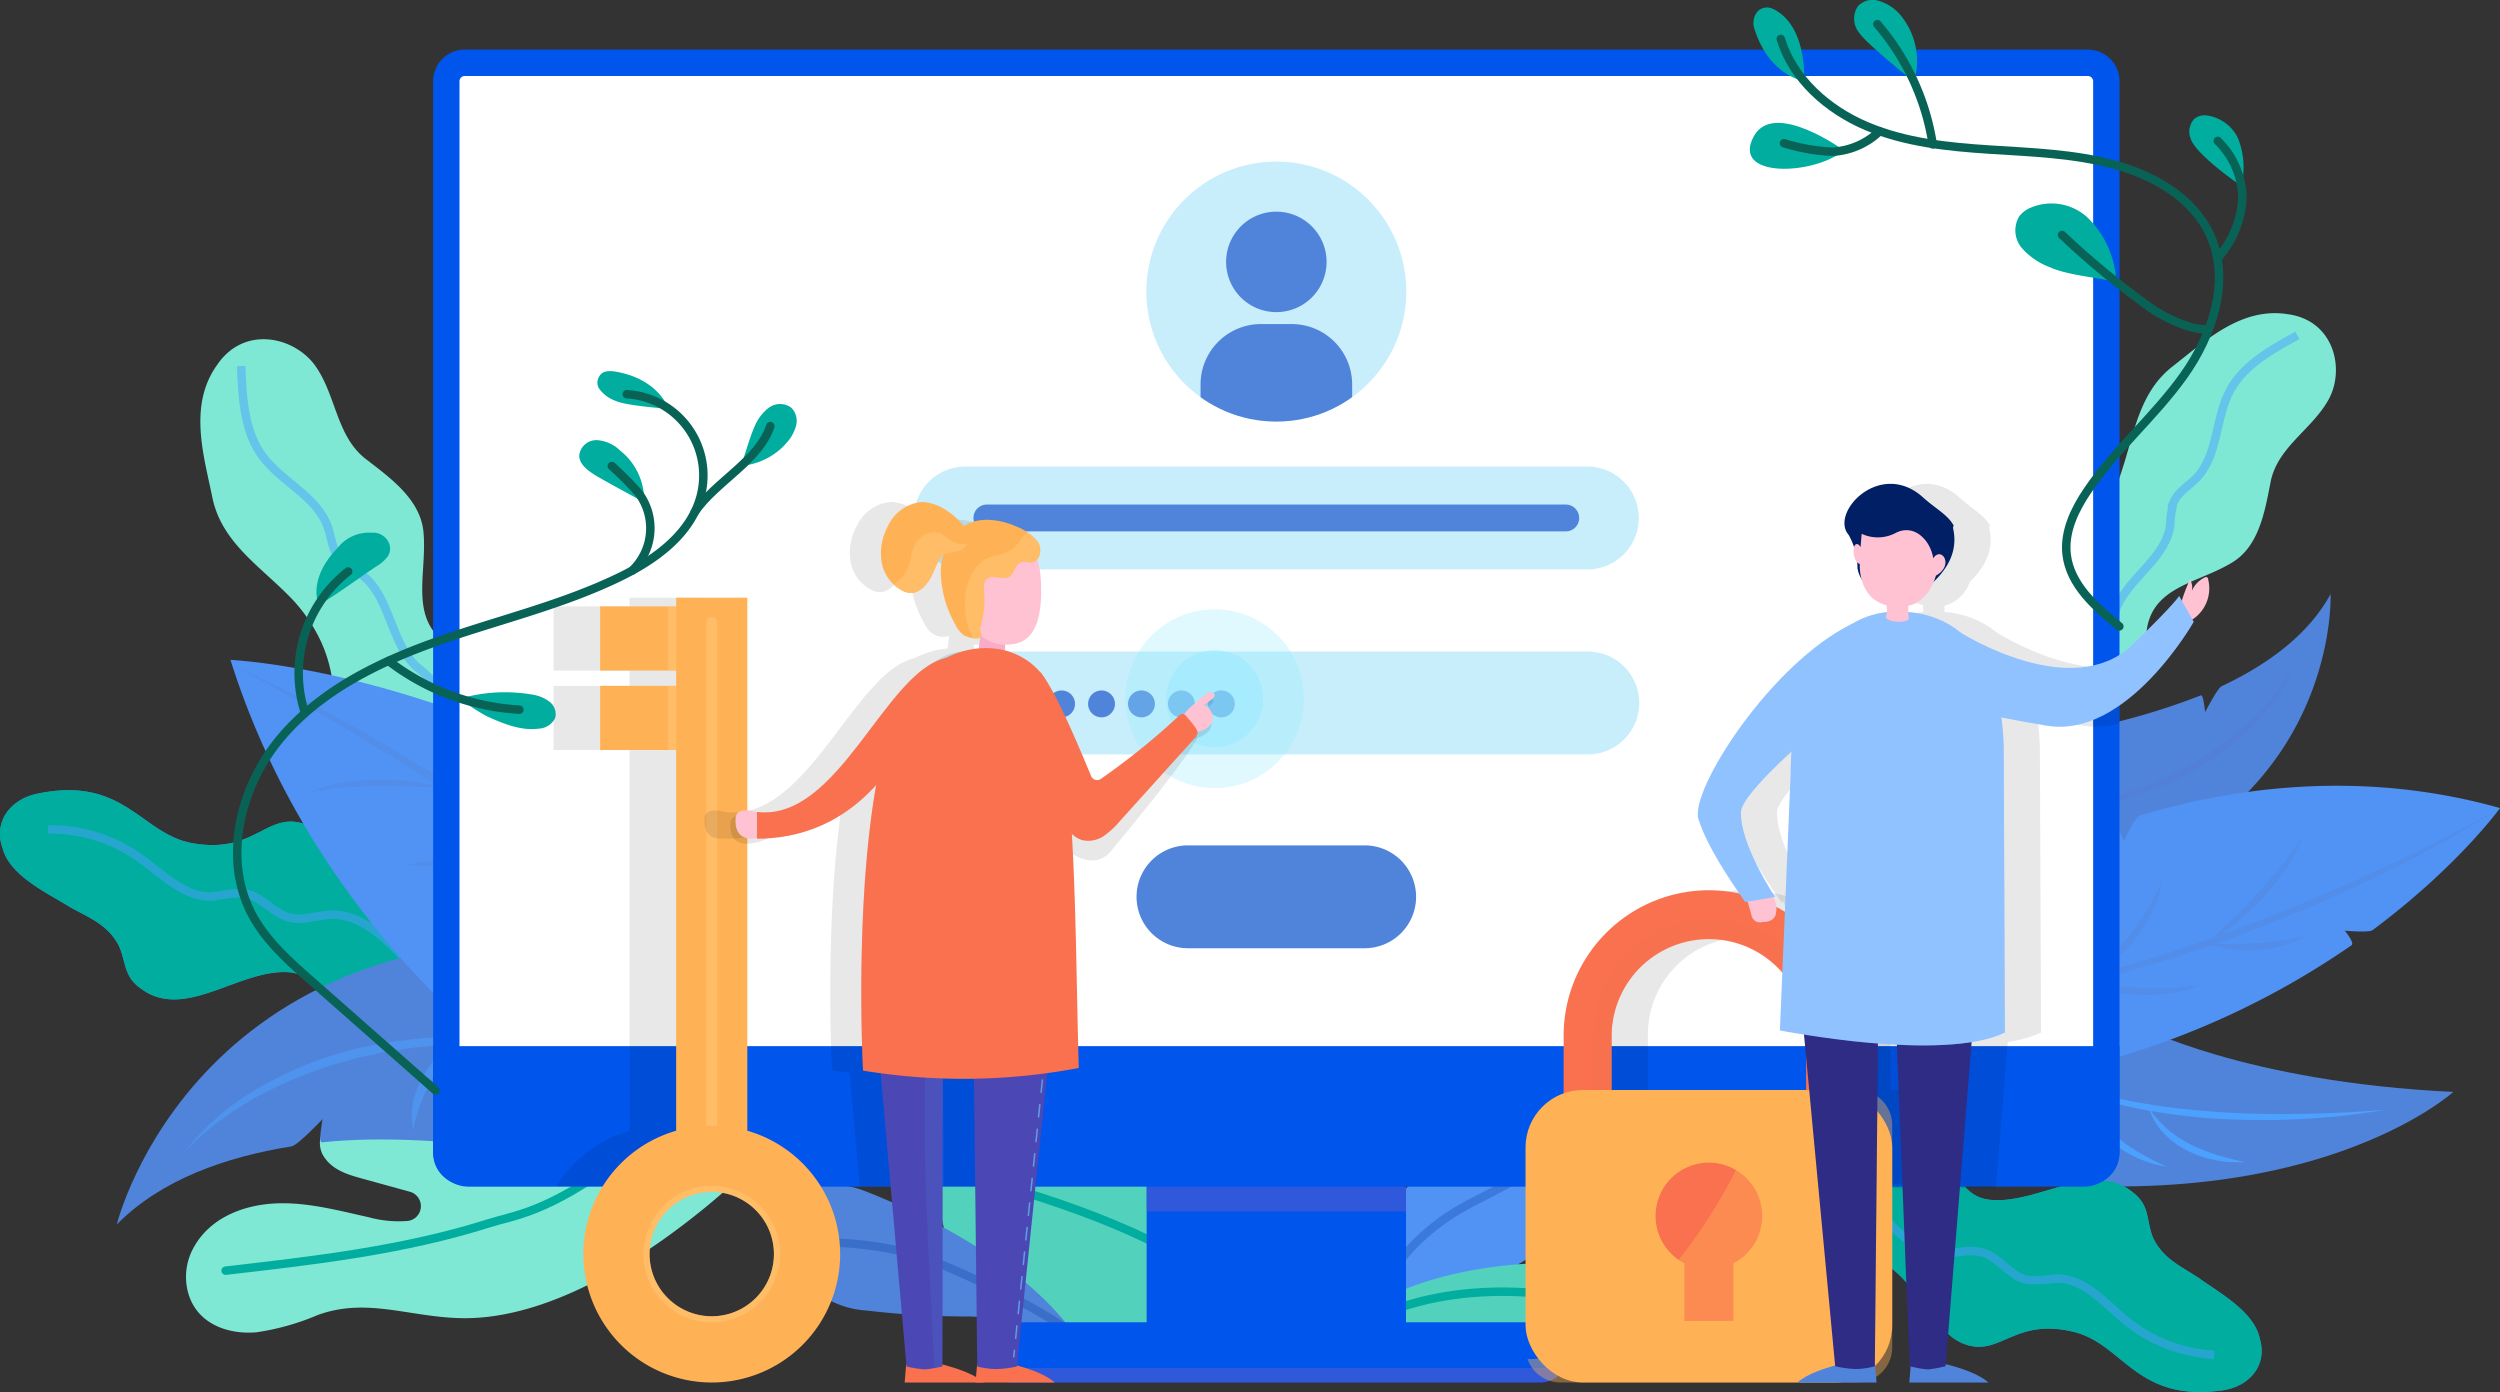 <svg xmlns="http://www.w3.org/2000/svg" xmlns:xlink="http://www.w3.org/1999/xlink" width="294.832" height="164.16" viewBox="0 0 294.832 164.16">
  <rect x="0" y="0" width="294.832" height="164.16" fill="#333333" stroke="none"/>
  <defs>
    <clipPath id="clip-path">
      <ellipse id="Ellipse_372" data-name="Ellipse 372" cx="15.33" cy="15.33" rx="15.33" ry="15.33" fill="none"/>
    </clipPath>
  </defs>
  <g id="Group_7333" data-name="Group 7333" transform="translate(0 0)">
    <g id="Group_7275" data-name="Group 7275" transform="translate(231.453 70.055)">
      <g id="Group_7260" data-name="Group 7260" transform="translate(6.452)">
        <path id="Path_6003" data-name="Path 6003" d="M391.8,258.441a79.794,79.794,0,0,0,20.246-4.984c.312-.128.5,1.989.5,1.989s1.45-2.831,1.954-3.068c5.332-2.514,10.221-6.018,12.842-10.869,0,0,1.291,29.745-36.946,36.352Z" transform="translate(-390.396 -241.508)" fill="#5084da"/>
      </g>
      <g id="Group_7261" data-name="Group 7261" transform="translate(2.668 50.865)">
        <path id="Path_6004" data-name="Path 6004" d="M402.214,323.284s12.619,6.689,37.3,7.852c0,0-16.788,15.32-55.2,10.046l1.26-17.448Z" transform="translate(-384.312 -323.284)" fill="#5084da"/>
      </g>
      <g id="Group_7262" data-name="Group 7262" transform="translate(2.916 22.613)">
        <path id="Path_6005" data-name="Path 6005" d="M384.711,289.132a75.346,75.346,0,0,1,14.944-6.781c.368-.125,1.148,2.054,1.148,2.054s1.263-2.839,1.931-3.038c11.046-3.308,26.161-5.467,42.44-.873,0,0-4.932,6.871-15.026,14.392-.43.32-3.282.067-3.282.067s1.2,1.442.8,1.716a96.673,96.673,0,0,1-40.955,16.156Z" transform="translate(-384.711 -277.863)" fill="#5193f4"/>
      </g>
      <g id="Group_7268" data-name="Group 7268" transform="translate(0 25.245)" opacity="0.4">
        <g id="Group_7263" data-name="Group 7263">
          <path id="Path_6006" data-name="Path 6006" d="M443.4,282.094a141.773,141.773,0,0,1-14.859,8.232c-5.094,2.489-10.332,4.676-15.635,6.68-2.647,1.017-5.355,1.865-8.039,2.776L400.794,301c-.68.2-1.356.414-2.04.6l-2.063.517a138.882,138.882,0,0,1-16.668,3.278l4.157-.857,2.078-.419c.69-.153,1.374-.335,2.061-.5l4.123-.983,4.083-1.13c2.729-.727,5.41-1.622,8.112-2.44,2.666-.931,5.353-1.8,7.982-2.834,5.306-1.932,10.518-4.122,15.653-6.479q3.855-1.762,7.639-3.677Q439.7,284.183,443.4,282.094Z" transform="translate(-380.023 -282.094)" fill="#5084da"/>
        </g>
        <g id="Group_7264" data-name="Group 7264" transform="translate(28.858 3.17)">
          <path id="Path_6007" data-name="Path 6007" d="M426.419,299.968c1.054-.985,2.075-1.987,3.1-2.984s2.008-2.021,2.968-3.07,1.876-2.13,2.77-3.235c.873-1.121,1.7-2.278,2.486-3.49a18.765,18.765,0,0,1-1.964,3.866,28.65,28.65,0,0,1-2.685,3.415A30.41,30.41,0,0,1,426.419,299.968Z" transform="translate(-426.419 -287.19)" fill="#5084da"/>
        </g>
        <g id="Group_7265" data-name="Group 7265" transform="translate(13.576 8.304)">
          <path id="Path_6008" data-name="Path 6008" d="M401.849,307.674a27.359,27.359,0,0,0,3.186-2.481,25.057,25.057,0,0,0,2.76-2.883,23.644,23.644,0,0,0,2.29-3.263,34.922,34.922,0,0,0,1.831-3.6,15.207,15.207,0,0,1-1.264,3.9,16.338,16.338,0,0,1-2.223,3.485,16.989,16.989,0,0,1-2.989,2.853A13.657,13.657,0,0,1,401.849,307.674Z" transform="translate(-401.849 -295.444)" fill="#5084da"/>
        </g>
        <g id="Group_7266" data-name="Group 7266" transform="translate(28.858 15.091)">
          <path id="Path_6009" data-name="Path 6009" d="M426.419,307.213a52.963,52.963,0,0,0,5.849-.03c.965-.05,1.924-.164,2.883-.3s1.908-.347,2.895-.524a11.036,11.036,0,0,1-2.762,1.153,14.278,14.278,0,0,1-2.963.5,15.884,15.884,0,0,1-3-.086A11.676,11.676,0,0,1,426.419,307.213Z" transform="translate(-426.419 -306.356)" fill="#5084da"/>
        </g>
        <g id="Group_7267" data-name="Group 7267" transform="translate(13.886 20.556)">
          <path id="Path_6010" data-name="Path 6010" d="M402.347,315.142c1.188.142,2.366.256,3.537.378s2.342.205,3.512.256,2.337.052,3.508.021a35.082,35.082,0,0,0,3.521-.351,13.005,13.005,0,0,1-3.46.991,20.684,20.684,0,0,1-3.605.162A22.083,22.083,0,0,1,402.347,315.142Z" transform="translate(-402.347 -315.142)" fill="#5084da"/>
        </g>
      </g>
      <g id="Group_7270" data-name="Group 7270" transform="translate(10.677 7.73)" opacity="0.228">
        <g id="Group_7269" data-name="Group 7269">
          <path id="Path_6011" data-name="Path 6011" d="M425.981,253.935a22.121,22.121,0,0,1-4.849,7.414,32.168,32.168,0,0,1-7.031,5.494l-1.972,1.055c-.655.358-1.357.616-2.035.922a36.713,36.713,0,0,1-4.194,1.519c-.7.253-1.433.387-2.152.569l-2.163.514c-1.465.23-2.931.444-4.4.628,1.436-.368,2.879-.66,4.3-1.021l2.116-.622a21.961,21.961,0,0,0,2.1-.669c1.364-.538,2.767-.97,4.075-1.631.658-.317,1.349-.567,1.985-.926l1.923-1.049a37.345,37.345,0,0,0,7-5.225,21.555,21.555,0,0,0,1.526-1.572c.241-.275.493-.541.726-.824l.678-.863A21.319,21.319,0,0,0,425.981,253.935Z" transform="translate(-397.189 -253.935)" fill="#605aca" opacity="0.5"/>
        </g>
      </g>
      <g id="Group_7274" data-name="Group 7274" transform="translate(8.488 56.162)">
        <g id="Group_7271" data-name="Group 7271">
          <path id="Path_6012" data-name="Path 6012" d="M434.987,336.455c-1.729.332-3.479.537-5.228.743q-2.629.255-5.271.386a90.129,90.129,0,0,1-10.577-.15c-1.759-.149-3.515-.351-5.26-.631a47.859,47.859,0,0,1-5.2-1.043,36,36,0,0,1-9.785-3.96,38.514,38.514,0,0,0,4.876,1.962,47.311,47.311,0,0,0,5.056,1.382,73.826,73.826,0,0,0,10.374,1.47c3.485.308,6.99.376,10.494.34S431.482,336.755,434.987,336.455Z" transform="translate(-393.67 -331.8)" fill="#4ca1ff"/>
        </g>
        <g id="Group_7272" data-name="Group 7272" transform="translate(13.46 4.391)">
          <path id="Path_6013" data-name="Path 6013" d="M426.627,345.289a13.214,13.214,0,0,1-6.754-1.335,10.413,10.413,0,0,1-2.823-2.092,7.887,7.887,0,0,1-1.739-3A12.946,12.946,0,0,0,417.5,341.4a13.98,13.98,0,0,0,2.746,1.818,21.426,21.426,0,0,0,3.094,1.23A32.884,32.884,0,0,0,426.627,345.289Z" transform="translate(-415.31 -338.859)" fill="#4ca1ff"/>
        </g>
        <g id="Group_7273" data-name="Group 7273" transform="translate(5.921 2.64)">
          <path id="Path_6014" data-name="Path 6014" d="M412.846,344.771a13.215,13.215,0,0,1-6.305-2.766,10.413,10.413,0,0,1-2.3-2.653,7.888,7.888,0,0,1-1.047-3.308A12.983,12.983,0,0,0,404.774,339a14,14,0,0,0,2.287,2.369,21.372,21.372,0,0,0,2.755,1.871A32.645,32.645,0,0,0,412.846,344.771Z" transform="translate(-403.19 -336.044)" fill="#4ca1ff"/>
        </g>
      </g>
    </g>
    <g id="Group_7276" data-name="Group 7276" transform="translate(110.76 128.857)">
      <path id="Path_6015" data-name="Path 6015" d="M229.9,369.918a20.522,20.522,0,0,0-15.541-6.969c-4.327.057-8.574,1.495-12.891,1.23a16.48,16.48,0,0,1-15.316-18.824c.5-3.42,2.289-6.854,5.387-8.385a10.4,10.4,0,0,1,5.514-.871A15.515,15.515,0,0,1,202,337.423a25.576,25.576,0,0,1,9.186,7.484c2.26,2.813,7.423,6.951,10.913,9.622,2.046,1.559,3.522,2.615,3.522,2.615C228.083,359.42,228.211,367.019,229.9,369.918Z" transform="translate(-185.983 -336.044)" fill="#52d2bc"/>
      <path id="Path_6016" data-name="Path 6016" d="M195.637,352.979c10.873,3.1,22.882,7.486,31.371,14.952" transform="translate(-189.632 -342.445)" fill="none" stroke="#00ad9f" stroke-linecap="round" stroke-linejoin="round" stroke-width="1"/>
    </g>
    <g id="Group_7277" data-name="Group 7277" transform="translate(159.691 129.613)">
      <path id="Path_6017" data-name="Path 6017" d="M291.793,345.506a13.757,13.757,0,0,1-1.408,5.294,11.92,11.92,0,0,1-2.354,3,18.1,18.1,0,0,1-1.508,1.278,21.987,21.987,0,0,1-6.6,3.462c-3.4,1.082-7.04,1.283-10.165,3.2a12.365,12.365,0,0,0-5.1,6.382l-.013-3.045a37.345,37.345,0,0,1,1.931-10.028,28.6,28.6,0,0,1,3.263-5.88,40.751,40.751,0,0,1,7.114-8,15.527,15.527,0,0,1,7.392-3.823c2.68-.4,5.531.59,6.76,2.952A9.551,9.551,0,0,1,291.793,345.506Z" transform="translate(-264.65 -337.259)" fill="#5193f4"/>
      <path id="Path_6018" data-name="Path 6018" stroke="#0b43a4" d="M267.684,364.078a25.263,25.263,0,0,1,9.242-11.156c2.51-1.648,5.262-2.774,7.824-4.319a14.78,14.78,0,0,0,6.232-6.459" fill="none" transform="translate(-265.797 -339.106)" stroke-linecap="round" stroke-linejoin="round" stroke-width="1" opacity="0.31"/>
    </g>
    <g id="Group_7278" data-name="Group 7278" transform="translate(153.169 148.981)">
      <path id="Path_6019" data-name="Path 6019" d="M258.39,376.774c4.783-4.745,11.567-6.919,18.236-7.876,5.562-.8,11.4-.827,16.607,1.3a8.819,8.819,0,0,1,4.2,3.063,4.147,4.147,0,0,1-.077,4.908,5.635,5.635,0,0,1-4.09,1.426c-4.886.176-9.665-1.245-14.449-2.247-8.224-1.724-17.178-2.14-24.654,1.7" transform="translate(-254.164 -368.397)" fill="#52d2bc"/>
      <path id="Path_6020" data-name="Path 6020" d="M270.545,376.315c9.9-4.174,24.2-2.829,30.432,1.485" transform="translate(-260.356 -370.435)" fill="none" stroke="#00ad9f" stroke-linecap="round" stroke-linejoin="round" stroke-width="1"/>
    </g>
    <g id="Group_7279" data-name="Group 7279" transform="translate(0 93.193)">
      <path id="Path_6021" data-name="Path 6021" d="M54.19,291.823c-4.473-2.149-6.616-7.876-10.292-9.107-4.554-1.574-5.831,3.514-13.2,2.255-6.18-1.056-8.059-8.006-18.39-5.856-3.155.656-5.249,3.323-4.064,6.522.886,3.183,5.27,5.2,7.878,6.823,2.313,1.306,4.361,2.007,5.732,4.435.014.026.029.053.041.079.922,1.974.554,3.734,2.708,5.179,5.046,3.692,11.331-2.17,17.071-2,4.049.121,3.935,4.325,8.8,5.542,4.821,1.205,3.239-3.11,13.353.809a.706.706,0,0,0,.913-.4h0a.706.706,0,0,0-.149-.74C57.522,297.954,60.774,294.987,54.19,291.823Z" transform="translate(-7.913 -278.706)" fill="#4a84d8"/>
      <path id="Path_6022" data-name="Path 6022" d="M54.19,291.823c-4.473-2.149-6.616-7.876-10.292-9.107-4.554-1.574-5.831,3.514-13.2,2.255-6.18-1.056-8.059-8.006-18.39-5.856-3.155.656-5.249,3.323-4.064,6.522.886,3.183,5.27,5.2,7.878,6.823,2.313,1.306,4.361,2.007,5.732,4.435.014.026.029.053.041.079.922,1.974.554,3.734,2.708,5.179,5.046,3.692,11.331-2.17,17.071-2,4.049.121,3.935,4.325,8.8,5.542,4.821,1.205,3.239-3.11,13.353.809a.706.706,0,0,0,.913-.4h0a.706.706,0,0,0-.149-.74C57.522,297.954,60.774,294.987,54.19,291.823Z" transform="translate(-7.913 -278.706)" fill="#00ad9f"/>
      <path id="Path_6023" data-name="Path 6023" d="M63.323,304.569c-2.359-1.144-4.11-3.211-6.018-5.008s-4.259-3.442-6.88-3.371c-1.608.044-3.215.737-4.783.38-2.069-.47-3.481-2.645-5.584-2.926a18.027,18.027,0,0,0-3.522.4c-3.379.223-6.021-2.656-8.788-4.608a18.217,18.217,0,0,0-10.728-3.3" transform="translate(-11.355 -281.513)" fill="none" stroke="#4ca1ff" stroke-miterlimit="10" stroke-width="1" opacity="0.5"/>
    </g>
    <g id="Group_7280" data-name="Group 7280" transform="translate(21.937 131.654)">
      <path id="Path_6024" data-name="Path 6024" d="M111.065,345.271c-14.715,1.556-17.07,2.826-20.6,1.3-4.5-1.944-9.221-1.461-13.753-3.319s-9.454-3.277-14.289-2.492c-1.528.248-3.224.869-3.438,2.662a2.941,2.941,0,0,0,.568,2.035c1.065,1.485,2.805,1.984,4.469,2.443l5.563,1.534a1.759,1.759,0,0,1-.164,3.431l-.047.006a13.425,13.425,0,0,1-4.672-.437c-3.341-.74-6.688-1.64-10.109-1.644-4.141-.006-8.53,1.489-10.578,5.35a7.1,7.1,0,0,0-.74,4.487c.722,4.27,4.715,5.7,8.255,5.376a29.263,29.263,0,0,0,7.2-2.038c5.744-2.078,10.659.214,16.765.373C92.347,364.778,111.065,345.271,111.065,345.271Z" transform="translate(-43.182 -340.541)" fill="#7ee8d4"/>
      <path id="Path_6025" data-name="Path 6025" d="M50.689,361.939c10.478-1.2,21.032-2.409,31.085-5.6,2.949-.934,6.747-1.193,15.07-7.335" transform="translate(-46.019 -343.741)" fill="none" stroke="#00ad9f" stroke-linecap="round" stroke-linejoin="round" stroke-width="1"/>
    </g>
    <g id="Group_7281" data-name="Group 7281" transform="translate(23.627 40.005)">
      <path id="Path_6026" data-name="Path 6026" d="M65.851,242.278a5.907,5.907,0,0,0,1.1.679c1.8.886,3.858,1.01,5.288,2.623a19.243,19.243,0,0,1,2.186,3.586,6.5,6.5,0,0,0,.49.766,7.093,7.093,0,0,0,6.717,3.333c.955-.022,1.944-.114,2.96-.113a9.846,9.846,0,0,1,4.993,1.179,13.612,13.612,0,0,1,3.545,2.884.741.741,0,0,0,.94.062.8.8,0,0,0,.366-.815,11.232,11.232,0,0,0-3.307-6.019c-4.122-3.9-10.206-4.21-10.575-12.262-.078-1.725.289-2.948.013-4.177a4.335,4.335,0,0,0-1.054-1.931c-1.246-1.344-3.038-1.938-4.635-3.011-4.323-3.083-2.263-8.129-2.647-12.93-.257-3.919-3.781-6.47-6.662-8.689-3.6-2.651-3.594-7.432-6.025-10.986s-8.466-4.989-11.679-.21c-3.412,4.77-1.538,10.734-.557,15.572a11.239,11.239,0,0,0,1.292,3.41c1.8,3.141,4.885,5.377,7.551,8.038a19.1,19.1,0,0,1,3.97,5.573,16.42,16.42,0,0,1,1.232,3.9c.058.323.12.642.183.961C62.154,237.061,62.888,240.049,65.851,242.278Z" transform="translate(-45.9 -193.196)" fill="#7ee8d4"/>
      <path id="Path_6027" data-name="Path 6027" d="M53.639,198.281c.142,3.71.345,7.61,2.437,10.521,2.249,3.13,6.478,4.8,7.778,8.46.464,1.306.536,2.831,1.446,3.862a12.031,12.031,0,0,0,2.346,1.623c3.623,2.506,3.49,8.082,6.715,11.029a14.722,14.722,0,0,1,1.757,1.59c1.133,1.438.979,3.521,1.288,5.366a12.891,12.891,0,0,0,4.938,7.73,40.558,40.558,0,0,0,8.265,4.707" transform="translate(-48.825 -195.118)" fill="none" stroke="#4ca1ff" stroke-miterlimit="10" stroke-width="1" opacity="0.5"/>
      <path id="Path_6028" data-name="Path 6028" d="M103.664,277.951a9.845,9.845,0,0,1,4.993,1.179,6.023,6.023,0,0,1,1.544-3.888c-4.122-3.9-10.206-4.21-10.575-12.262-.078-1.725.289-2.948.013-4.177-1.23,2.582-3.436,3.111-3.262,5.747.15,2.719,3.628,5.236,4.251,8.666C101.141,276.05,102.185,276.772,103.664,277.951Z" transform="translate(-64.976 -217.995)" fill="#5a4fd1" opacity="0.37"/>
    </g>
    <g id="Group_7282" data-name="Group 7282" transform="translate(93.092 139.648)">
      <path id="Path_6029" data-name="Path 6029" d="M166.685,354.285c-2.78-1.1-6.493-1.549-8.275.85-1.493,2.009-.72,4.857.311,7.136.87,1.926,1.975,3.883,3.811,4.929a10.89,10.89,0,0,0,4.156,1.1,99.72,99.72,0,0,0,12.048.7,25.241,25.241,0,0,1,14.177,4.8C187.96,364.591,176.041,357.979,166.685,354.285Z" transform="translate(-157.578 -353.394)" fill="#5084da"/>
      <path id="Path_6030" data-name="Path 6030" stroke="#0b43a4" d="M164.378,364.449a43.443,43.443,0,0,1,10.506,1.4c3.473,1.028,16.834,7.159,18.922,9.769" fill="none" transform="translate(-160.148 -357.573)" stroke-linecap="round" stroke-linejoin="round" stroke-width="1" opacity="0.31"/>
    </g>
    <g id="Group_7283" data-name="Group 7283" transform="translate(234.316 36.937)">
      <path id="Path_6031" data-name="Path 6031" d="M388.349,223.39a5.642,5.642,0,0,0-.115,1.228c.006,1.918.777,3.734,0,5.647a18.408,18.408,0,0,1-2.141,3.4,6.1,6.1,0,0,0-.448.745,6.786,6.786,0,0,0,0,7.174c.426.809.925,1.617,1.357,2.488a9.417,9.417,0,0,1,1.115,4.779,13.026,13.026,0,0,1-.962,4.264.71.71,0,0,0,.348.832.767.767,0,0,0,.853-.034,10.744,10.744,0,0,0,3.749-5.395c1.587-5.191-.737-10.535,6-14.279,1.445-.8,2.648-1.007,3.584-1.766a4.159,4.159,0,0,0,1.206-1.725c.62-1.64.367-3.428.606-5.252.8-5.016,6-5.4,9.951-7.77,3.248-1.888,3.934-5.992,4.608-9.406.738-4.214,4.837-6.242,6.847-9.837s.671-9.375-4.79-10.1c-5.539-.893-9.851,3.251-13.578,6.15a10.756,10.756,0,0,0-2.372,2.558c-1.925,2.877-2.528,6.474-3.672,9.89a18.262,18.262,0,0,1-3.085,5.772,15.689,15.689,0,0,1-2.82,2.718c-.252.187-.5.376-.746.565C391.245,218,389,219.9,388.349,223.39Z" transform="translate(-384.626 -188.264)" fill="#7ee8d4"/>
      <path id="Path_6032" data-name="Path 6032" d="M424.461,192.469c-3.118,1.7-6.372,3.534-7.976,6.565-1.724,3.259-1.353,7.592-3.937,10.264-.922.953-2.2,1.663-2.693,2.882a11.5,11.5,0,0,0-.392,2.7c-.6,4.171-5.438,6.43-6.591,10.447a14.036,14.036,0,0,1-.614,2.182c-.75,1.583-2.6,2.337-4.049,3.387a12.33,12.33,0,0,0-4.521,7.521,38.776,38.776,0,0,0-.515,9.084" transform="translate(-387.841 -189.853)" fill="none" stroke="#4ca1ff" stroke-miterlimit="10" stroke-width="1" opacity="0.5"/>
    </g>
    <g id="Group_7284" data-name="Group 7284" transform="translate(212.494 133.801)">
      <path id="Path_6033" data-name="Path 6033" d="M359.015,359.038c4.236,2.39,5.964,8.128,9.479,9.568,4.353,1.832,5.929-3.061,13.05-1.358,5.976,1.429,7.366,8.348,17.608,6.909,3.127-.439,5.347-2.913,4.394-6.117-.662-3.17-4.819-5.421-7.266-7.179-2.178-1.426-4.136-2.242-5.321-4.705-.012-.026-.024-.053-.035-.08-.775-1.99-.3-3.688-2.316-5.238-4.7-3.934-11.221,1.395-16.824.857-3.951-.379-3.57-4.483-8.252-5.986-4.638-1.489-3.368,2.833-13.007-1.65a.692.692,0,0,0-.919.337h0a.693.693,0,0,0,.1.733C356.15,352.828,352.78,355.52,359.015,359.038Z" transform="translate(-349.542 -343.993)" fill="#4a84d8"/>
      <path id="Path_6034" data-name="Path 6034" d="M359.015,359.038c4.236,2.39,5.964,8.128,9.479,9.568,4.353,1.832,5.929-3.061,13.05-1.358,5.976,1.429,7.366,8.348,17.608,6.909,3.127-.439,5.347-2.913,4.394-6.117-.662-3.17-4.819-5.421-7.266-7.179-2.178-1.426-4.136-2.242-5.321-4.705-.012-.026-.024-.053-.035-.08-.775-1.99-.3-3.688-2.316-5.238-4.7-3.934-11.221,1.395-16.824.857-3.951-.379-3.57-4.483-8.252-5.986-4.638-1.489-3.368,2.833-13.007-1.65a.692.692,0,0,0-.919.337h0a.693.693,0,0,0,.1.733C356.15,352.828,352.78,355.52,359.015,359.038Z" transform="translate(-349.542 -343.993)" fill="#00ad9f"/>
      <path id="Path_6035" data-name="Path 6035" d="M356.851,351.966c2.234,1.27,3.812,3.4,5.564,5.284s3.944,3.639,6.512,3.738c1.576.061,3.191-.514,4.7-.064,1.993.593,3.234,2.81,5.272,3.22a17.674,17.674,0,0,0,3.47-.161c3.319,0,5.717,2.984,8.3,5.071a17.848,17.848,0,0,0,10.28,3.916" transform="translate(-352.305 -347.007)" fill="none" stroke="#4ca1ff" stroke-miterlimit="10" stroke-width="1" opacity="0.5"/>
    </g>
    <g id="Group_7298" data-name="Group 7298" transform="translate(13.77 77.826)">
      <g id="Group_7285" data-name="Group 7285" transform="translate(0 32.947)">
        <path id="Path_6036" data-name="Path 6036" d="M86.908,333.44s-18.47-4.04-32.675-2.52c-.449.048.1-2.752.1-2.752s-2.927,3.107-3.665,3.225c-7.812,1.248-15.423,3.938-20.614,9.211,0,0,9.449-38.821,61.2-33.049Z" transform="translate(-30.052 -306.97)" fill="#5084da"/>
      </g>
      <g id="Group_7286" data-name="Group 7286" transform="translate(13.412)">
        <path id="Path_6037" data-name="Path 6037" d="M105.8,315.5A101.055,101.055,0,0,1,87.19,303.72c-.412-.322,1.46-2.8,1.46-2.8s-4.115.671-4.83.07C71.98,291.026,58.435,275.651,51.614,254c0,0,11.339.48,27.208,6.274.676.248,2.49,3.633,2.49,3.633s.738-2.4,1.334-2.165a129.711,129.711,0,0,1,48.266,34.075Z" transform="translate(-51.614 -254.001)" fill="#5193f4"/>
      </g>
      <g id="Group_7293" data-name="Group 7293" transform="translate(13.412 0.527)" opacity="0.4">
        <g id="Group_7287" data-name="Group 7287">
          <path id="Path_6038" data-name="Path 6038" d="M51.614,254.849a190.386,190.386,0,0,1,20.172,10.619c6.54,3.886,12.849,8.154,19,12.631,3.089,2.224,6.033,4.637,9.031,6.98l4.367,3.674c.724.616,1.462,1.217,2.175,1.847l2.1,1.934A186.373,186.373,0,0,1,124.4,308.829l-4.021-4.036-2-2.023c-.679-.662-1.386-1.3-2.077-1.945l-4.136-3.9-4.273-3.752c-2.823-2.528-5.8-4.878-8.707-7.308-3.006-2.308-5.96-4.682-9.053-6.874-6.073-4.534-12.365-8.771-18.789-12.8q-4.812-3.03-9.746-5.867Q56.678,257.46,51.614,254.849Z" transform="translate(-51.614 -254.849)" fill="#5084da"/>
        </g>
        <g id="Group_7288" data-name="Group 7288" transform="translate(20.629 23.066)">
          <path id="Path_6039" data-name="Path 6039" d="M107.447,295.873c-1.88-.458-3.757-.866-5.626-1.279-1.873-.393-3.746-.767-5.629-1.071-1.88-.324-3.771-.539-5.668-.728-1.9-.154-3.805-.228-5.745-.221a25.16,25.16,0,0,1,5.783-.639,38.317,38.317,0,0,1,5.809.5A40.814,40.814,0,0,1,107.447,295.873Z" transform="translate(-84.779 -291.933)" fill="#5084da"/>
        </g>
        <g id="Group_7289" data-name="Group 7289" transform="translate(9.253 13.582)">
          <path id="Path_6040" data-name="Path 6040" d="M82.362,277.665c-1.339-.08-2.67-.128-4-.178s-2.65-.061-3.972-.037-2.639.1-3.957.2c-1.316.129-2.624.314-3.947.558a17.452,17.452,0,0,1,3.867-1.15,26.561,26.561,0,0,1,4.025-.376A28.3,28.3,0,0,1,82.362,277.665Z" transform="translate(-66.49 -276.684)" fill="#5084da"/>
        </g>
        <g id="Group_7290" data-name="Group 7290" transform="translate(38.555 36.819)">
          <path id="Path_6041" data-name="Path 6041" d="M134.733,318.008a36.538,36.538,0,0,0-5.129-1.749,33.584,33.584,0,0,0-5.266-.977,31.766,31.766,0,0,0-5.347-.169,46.956,46.956,0,0,0-5.391.6,20.367,20.367,0,0,1,5.313-1.454,21.9,21.9,0,0,1,5.547-.07,22.8,22.8,0,0,1,5.4,1.255A18.32,18.32,0,0,1,134.733,318.008Z" transform="translate(-113.6 -314.043)" fill="#5084da"/>
        </g>
        <g id="Group_7291" data-name="Group 7291" transform="translate(33.78 14.589)">
          <path id="Path_6042" data-name="Path 6042" d="M115.44,290.721a71.048,71.048,0,0,0-4.337-6.542c-.766-1.046-1.6-2.039-2.462-3.012-.85-.991-1.793-1.887-2.718-2.862a14.771,14.771,0,0,1,3.325,2.25,19.224,19.224,0,0,1,2.737,2.96,21.372,21.372,0,0,1,2.109,3.428A15.642,15.642,0,0,1,115.44,290.721Z" transform="translate(-105.923 -278.304)" fill="#5084da"/>
        </g>
        <g id="Group_7292" data-name="Group 7292" transform="translate(49.467 24.398)">
          <path id="Path_6043" data-name="Path 6043" d="M141.161,310.1c-.715-1.437-1.454-2.843-2.179-4.247-.743-1.4-1.493-2.78-2.3-4.131s-1.662-2.661-2.558-3.952a47.037,47.037,0,0,0-2.984-3.692,17.444,17.444,0,0,1,3.658,3.154,27.768,27.768,0,0,1,2.834,3.927A29.621,29.621,0,0,1,141.161,310.1Z" transform="translate(-131.142 -294.074)" fill="#5084da"/>
        </g>
      </g>
      <g id="Group_7295" data-name="Group 7295" transform="translate(7.95 44.427)" opacity="0.5">
        <g id="Group_7294" data-name="Group 7294">
          <path id="Path_6044" data-name="Path 6044" d="M42.834,339.087a29.7,29.7,0,0,1,9.021-7.744,43.191,43.191,0,0,1,11.115-4.454l2.937-.622c.977-.217,1.979-.287,2.968-.429a49.318,49.318,0,0,1,5.972-.391c1-.064,1.992.037,2.987.072l2.98.146c1.974.251,3.943.522,5.9.832-1.988-.061-3.958-.225-5.93-.292l-2.959.011c-.985.017-1.971-.034-2.951.08-1.959.184-3.929.216-5.862.578-.967.162-1.951.228-2.905.452l-2.87.633a50.147,50.147,0,0,0-10.969,4.121,29.158,29.158,0,0,0-2.554,1.457c-.414.264-.838.514-1.243.791l-1.2.86A28.634,28.634,0,0,0,42.834,339.087Z" transform="translate(-42.834 -325.427)" fill="#4ca1ff"/>
        </g>
      </g>
      <g id="Group_7297" data-name="Group 7297" transform="translate(34.764 44.942)" opacity="0.5">
        <g id="Group_7296" data-name="Group 7296">
          <path id="Path_6045" data-name="Path 6045" d="M91.074,326.255c-1.076,1.716-2.125,3.339-3,5.055a20.308,20.308,0,0,0-1.95,5.466,8.9,8.9,0,0,1,.967-5.969,13.579,13.579,0,0,1,1.713-2.532A10.233,10.233,0,0,1,91.074,326.255Z" transform="translate(-85.943 -326.255)" fill="#4ca1ff"/>
        </g>
      </g>
    </g>
    <g id="Group_7306" data-name="Group 7306" transform="translate(51.079 5.851)">
      <rect id="Rectangle_1437" data-name="Rectangle 1437" width="30.589" height="21.037" transform="translate(84.146 129.384)" fill="#0056ec"/>
      <rect id="Rectangle_1438" data-name="Rectangle 1438" width="30.589" height="7.625" transform="translate(84.146 129.384)" fill="#605aca" opacity="0.5"/>
      <path id="Path_6046" data-name="Path 6046" d="M259.926,379.587H197.837a3.55,3.55,0,1,0,0,7.1h62.089a3.55,3.55,0,0,0,3.55-3.55h0A3.551,3.551,0,0,0,259.926,379.587Z" transform="translate(-129.441 -229.497)" fill="#0056ec"/>
      <path id="Path_6047" data-name="Path 6047" d="M263.477,384.776a3.551,3.551,0,0,1-3.552,3.547H197.837a3.551,3.551,0,0,1-3.552-3.547,3.15,3.15,0,0,1,.113-.861,3.539,3.539,0,0,0,3.44,2.691h62.088a3.538,3.538,0,0,0,3.439-2.691A3.127,3.127,0,0,1,263.477,384.776Z" transform="translate(-129.441 -231.133)" fill="#605aca" opacity="0.5"/>
      <g id="Group_7302" data-name="Group 7302">
        <g id="Group_7300" data-name="Group 7300">
          <g id="Group_7299" data-name="Group 7299">
            <rect id="Rectangle_1439" data-name="Rectangle 1439" width="195.771" height="130.763" rx="3.5" transform="translate(1.555 1.555)" fill="#fff"/>
            <path id="Path_6048" data-name="Path 6048" d="M285.183,141.4a.623.623,0,0,1,.622.622V268.427a.623.623,0,0,1-.622.622H93.766a.623.623,0,0,1-.622-.622V142.018a.623.623,0,0,1,.622-.622H285.183m0-3.11H93.766a3.732,3.732,0,0,0-3.732,3.732V268.427a3.732,3.732,0,0,0,3.732,3.732H285.183a3.732,3.732,0,0,0,3.732-3.732V142.018a3.732,3.732,0,0,0-3.732-3.732Z" transform="translate(-90.034 -138.286)" fill="#0056ec"/>
          </g>
        </g>
        <g id="Group_7301" data-name="Group 7301" transform="translate(0 117.526)">
          <path id="Path_6049" data-name="Path 6049" d="M288.914,339.591V327.233H90.034v12.358a4.21,4.21,0,0,0,4.211,4.211H284.7A4.21,4.21,0,0,0,288.914,339.591Z" transform="translate(-90.034 -327.233)" fill="#0056ec"/>
        </g>
      </g>
      <g id="Group_7305" data-name="Group 7305" transform="translate(84.111 13.204)">
        <ellipse id="Ellipse_371" data-name="Ellipse 371" cx="15.33" cy="15.33" rx="15.33" ry="15.33" fill="#c8eefb"/>
        <g id="Group_7304" data-name="Group 7304">
          <g id="Group_7303" data-name="Group 7303" clip-path="url(#clip-path)">
            <path id="Path_6050" data-name="Path 6050" d="M250.4,174.935a5.924,5.924,0,1,1-5.924-5.924A5.924,5.924,0,0,1,250.4,174.935Zm3.016,24.806V189.39a7.123,7.123,0,0,0-7.123-7.123h-3.633a7.123,7.123,0,0,0-7.123,7.123v10.351a1.974,1.974,0,0,0,1.974,1.974h13.931A1.974,1.974,0,0,0,253.413,199.741Z" transform="translate(-229.143 -163.104)" fill="#5084da"/>
          </g>
        </g>
      </g>
      <path id="Path_6051" data-name="Path 6051" d="M260.608,229.47H187.251a6.066,6.066,0,0,1-6.066-6.066h0a6.066,6.066,0,0,1,6.066-6.066h73.357a6.066,6.066,0,0,1,6.066,6.066h0A6.066,6.066,0,0,1,260.608,229.47Z" transform="translate(-124.489 -168.167)" fill="#c8eefb"/>
      <path id="Path_6052" data-name="Path 6052" d="M262.332,227.711H194.068a1.584,1.584,0,0,1-1.584-1.584h0a1.584,1.584,0,0,1,1.584-1.584h68.265a1.584,1.584,0,0,1,1.584,1.584h0A1.584,1.584,0,0,1,262.332,227.711Z" transform="translate(-128.76 -170.891)" fill="#5084da"/>
      <path id="Path_6053" data-name="Path 6053" d="M260.7,264.548H187.345a6.066,6.066,0,0,1-6.066-6.066h0a6.066,6.066,0,0,1,6.066-6.066H260.7a6.066,6.066,0,0,1,6.066,6.066h0A6.066,6.066,0,0,1,260.7,264.548Z" transform="translate(-124.524 -181.427)" fill="#c8eefb"/>
      <path id="Path_6054" data-name="Path 6054" d="M193.086,262.961h0a1.585,1.585,0,0,1-1.584-1.584h0a1.584,1.584,0,0,1,1.584-1.584h0a1.584,1.584,0,0,1,1.584,1.584h0A1.584,1.584,0,0,1,193.086,262.961Zm6.295-1.584h0a1.584,1.584,0,0,0-1.584-1.584h0a1.584,1.584,0,0,0-1.584,1.584h0a1.584,1.584,0,0,0,1.584,1.584h0A1.585,1.585,0,0,0,199.381,261.377Zm4.71,0h0a1.584,1.584,0,0,0-1.584-1.584h0a1.584,1.584,0,0,0-1.584,1.584h0a1.584,1.584,0,0,0,1.584,1.584h0A1.584,1.584,0,0,0,204.091,261.377Zm4.71,0h0a1.584,1.584,0,0,0-1.584-1.584h0a1.584,1.584,0,0,0-1.584,1.584h0a1.584,1.584,0,0,0,1.584,1.584h0A1.584,1.584,0,0,0,208.8,261.377Zm4.71,0h0a1.584,1.584,0,0,0-1.584-1.584h0a1.584,1.584,0,0,0-1.584,1.584h0a1.584,1.584,0,0,0,1.584,1.584h0A1.584,1.584,0,0,0,213.512,261.377Zm4.71,0h0a1.584,1.584,0,0,0-1.584-1.584h0a1.584,1.584,0,0,0-1.584,1.584h0a1.584,1.584,0,0,0,1.584,1.584h0A1.584,1.584,0,0,0,218.221,261.377Zm4.71,0h0a1.584,1.584,0,0,0-1.584-1.584h0a1.584,1.584,0,0,0-1.584,1.584h0a1.584,1.584,0,0,0,1.584,1.584h0A1.584,1.584,0,0,0,222.932,261.377Z" transform="translate(-128.389 -184.215)" fill="#5084da"/>
      <path id="Path_6055" data-name="Path 6055" d="M250.306,301.295H229.47a6.066,6.066,0,0,1-6.066-6.066h0a6.066,6.066,0,0,1,6.066-6.066h20.836a6.066,6.066,0,0,1,6.066,6.066h0A6.067,6.067,0,0,1,250.306,301.295Z" transform="translate(-140.447 -195.317)" fill="#5084da"/>
    </g>
    <path id="Path_6056" data-name="Path 6056" d="M347.273,332.292v-6.933a4.131,4.131,0,0,0-4.131-4.131h-.36V314.8a17.131,17.131,0,0,0-34.262,0v6.426h-.36a4.131,4.131,0,0,0-4.131,4.131v6.933ZM314.182,314.8a11.47,11.47,0,1,1,22.939,0v6.426H314.182Z" transform="translate(-119.845 -192.682)" opacity="0.09"/>
    <path id="Path_6057" data-name="Path 6057" d="M367.709,238.186a10.93,10.93,0,0,0-6.2-2.456c-.007-.228-.007-.453,0-.744a4.3,4.3,0,0,0,2.982-2.808c1.71-1.647,2.872-3.687,2.311-6.257a.5.5,0,0,1,.062-.378c-.736-1.316-2.092-1.949-3.6-3.312-5.057-4.582-11.067,1.785-8.791,4.406a4.705,4.705,0,0,1,.637,1.444c0,.016-.01.027-.014.044a2.175,2.175,0,0,0,.371,1.729,7.542,7.542,0,0,1,.045.774.452.452,0,0,1,.029.073,3.09,3.09,0,0,0,.425,1.078,4.017,4.017,0,0,0,2.577,3.026c.12.04.243.079.373.109a1.87,1.87,0,0,1,.054.826,9.943,9.943,0,0,0-4.047,1.355c-9.667,4.673-19.224,19.731-18.171,23.05s3.727,7.207,5.521,9.8l.282-.05.434,1.5a1.037,1.037,0,0,0,1.344.894,1.878,1.878,0,0,0,1.21-.345,1.293,1.293,0,0,0,.353-.644,2.731,2.731,0,0,0-.321-1.938l.21-.037s-4.167-6.236-4.015-10.039c.055-1.389,3.308-4.663,5.954-7.1-.061.847-.094,1.709-.094,2.583l-1.268,30.306s1.094.216,2.848.5l1.7,18.1h6.851l.163-17.048.268.019.238.017q.506.036,1.015.066l.345.019.369.021.673,16.906h6.754l1.383-17.218.025-.005c.279-.045.554-.093.82-.147.119-.024.233-.05.349-.077q.337-.075.658-.159c.116-.031.231-.062.344-.1.215-.062.423-.13.626-.2.094-.033.191-.064.282-.1.287-.108.563-.223.822-.349l-.139-32.781c0-.707-.022-1.395-.062-2.064,0-.05-.007-.1-.01-.151q-.061-.937-.172-1.824c-.007-.059-.015-.118-.023-.176s-.013-.107-.021-.16c1.336.265,3.075.585,5.349.968a9.689,9.689,0,0,0,4.291-.266V242.24C376.462,242.886,370.128,239.646,367.709,238.186Z" transform="translate(-132.186 -163.557)" opacity="0.09"/>
    <g id="Group_7307" data-name="Group 7307" transform="translate(132.716 71.866)">
      <ellipse id="Ellipse_373" data-name="Ellipse 373" cx="10.536" cy="10.536" rx="10.536" ry="10.536" fill="#94ebff" opacity="0.3"/>
      <ellipse id="Ellipse_374" data-name="Ellipse 374" cx="5.718" cy="5.718" rx="5.718" ry="5.718" transform="translate(4.818 4.818)" fill="#94ebff" opacity="0.5"/>
    </g>
    <g id="Group_7308" data-name="Group 7308" transform="translate(179.912 104.989)">
      <path id="Path_6058" data-name="Path 6058" d="M321.511,297.671A17.15,17.15,0,0,0,304.38,314.8v16.474h34.261V314.8A17.15,17.15,0,0,0,321.511,297.671Zm-11.47,27.943V314.8a11.47,11.47,0,0,1,22.939,0v10.813Z" transform="translate(-299.889 -297.671)" fill="#f9714e"/>
      <path id="Path_6059" data-name="Path 6059" d="M323.608,303.114a13.7,13.7,0,0,0-13.679,13.679v13.154h27.358V316.793A13.7,13.7,0,0,0,323.608,303.114Zm11.47,24.558H312.138V316.859a11.47,11.47,0,1,1,22.939,0Z" transform="translate(-301.987 -299.728)" fill="#f9714e" opacity="0.4"/>
      <rect id="Rectangle_1440" data-name="Rectangle 1440" width="43.243" height="34.496" rx="6.766" transform="translate(0 23.557)" fill="#ffb255"/>
      <path id="Path_6060" data-name="Path 6060" d="M334.387,355.612a6.287,6.287,0,1,0-9.18,5.577v6.8h5.788v-6.8A6.282,6.282,0,0,0,334.387,355.612Z" transform="translate(-306.479 -317.196)" fill="#f9714e"/>
      <path id="Path_6061" data-name="Path 6061" d="M336.415,335.544H326.027a64.71,64.71,0,0,1-10.29,19.556c-4.178,5.429-10.756,12.318-18.2,12.174a4.129,4.129,0,0,0,3.895,2.765h34.981a4.13,4.13,0,0,0,4.131-4.13V339.674A4.13,4.13,0,0,0,336.415,335.544Z" transform="translate(-297.303 -311.987)" fill="#ffb255" opacity="0.4"/>
    </g>
    <g id="Group_7313" data-name="Group 7313" transform="translate(200.22 57.062)">
      <path id="Path_6062" data-name="Path 6062" d="M338.641,297.1l.825,2.849a1.036,1.036,0,0,0,1.343.894,1.88,1.88,0,0,0,1.21-.345,1.293,1.293,0,0,0,.353-.644,2.8,2.8,0,0,0-.395-2.072,8.291,8.291,0,0,0-1.408-1.636" transform="translate(-333.148 -249.17)" fill="#ffc2d3"/>
      <path id="Path_6063" data-name="Path 6063" d="M420.96,242.438a22.719,22.719,0,0,1,1.353-3.865,1.891,1.891,0,0,1,.213,1.375,3.114,3.114,0,0,1,1.515-1.6.253.253,0,0,1,.414.205,4.381,4.381,0,0,1-2.614,5.14" transform="translate(-364.264 -227.3)" fill="#ffc2d3"/>
      <path id="Path_6064" data-name="Path 6064" d="M373.692,387.308c2.42.59,4.446,1.3,5.557,2.3h-9.328l.179-2.165Z" transform="translate(-344.972 -283.627)" fill="#5084da"/>
      <path id="Path_6065" data-name="Path 6065" d="M354.267,387.308c-2.42.59-4.446,1.3-5.557,2.3h9.328l-.179-2.165Z" transform="translate(-336.954 -283.627)" fill="#5084da"/>
      <g id="Group_7310" data-name="Group 7310" transform="translate(10.936 47.926)">
        <g id="Group_7309" data-name="Group 7309">
          <path id="Path_6066" data-name="Path 6066" d="M370.081,299.069l-4.4,54.737a14.974,14.974,0,0,1-2.068.376,9.172,9.172,0,0,1-1.209-.168c-.51-.1-.954-.208-.954-.208l-1.646-41.376h-2.066l-.4,41.376a8.95,8.95,0,0,1-2.243.328,11.99,11.99,0,0,1-2.432-.328l-5.279-56.135Z" transform="translate(-347.392 -297.671)" fill="#2e2c84"/>
        </g>
      </g>
      <g id="Group_7311" data-name="Group 7311" transform="translate(17.443 48.328)" opacity="0.3">
        <path id="Path_6067" data-name="Path 6067" d="M365.6,298.794l-7.746-.478c-.095,10.081,1.422,46.108,1.577,56.049a9.3,9.3,0,0,0,1.866-.315l.395-41.376h2.066l1.646,41.376s.444.1.954.208c.151.027.3.053.453.078C366.814,343.067,365.8,303.428,365.6,298.794Z" transform="translate(-357.853 -298.316)" fill="#2e2c84" opacity="0.5"/>
      </g>
      <g id="Group_7312" data-name="Group 7312" transform="translate(17.303)">
        <path id="Path_6068" data-name="Path 6068" d="M359.164,230.631a.517.517,0,0,1,.03.073c.333,1.81,2.051,2.737,3.96,3.264,1.552.429,1.912.616,3.158-.284,2.585-1.866,4.885-4.345,4.138-7.763a.5.5,0,0,1,.062-.378c-.735-1.316-2.092-1.948-3.6-3.312-5.057-4.582-11.067,1.785-8.791,4.406A8.061,8.061,0,0,1,359.164,230.631Z" transform="translate(-357.628 -220.619)" fill="#001f64"/>
      </g>
      <path id="Path_6069" data-name="Path 6069" d="M371.785,261.693c0-10.4-4.307-16.875-12.555-16.875s-12.575,8.7-12.575,19.1l-1.268,30.306s19.227,3.813,26.536.244Z" transform="translate(-335.698 -229.766)" fill="#8fc2ff"/>
      <path id="Path_6070" data-name="Path 6070" d="M375.927,267.237a27.328,27.328,0,0,0-1-7.752c-.731,11.323-1.725,41.47-18.578,41.349,6.264.783,15.234,1.373,19.72-.817Z" transform="translate(-339.841 -235.31)" fill="#8fc2ff" opacity="0.3"/>
      <path id="Path_6071" data-name="Path 6071" d="M368.747,232.73c-.309-2.048-2.133-4.1-4.361-3.037a4.5,4.5,0,0,1-4.075.137c-.034.394-.083.969-.126,1.572-.247-.452-.659-.522-.783.044-.132.605.031,1.731.683,1.943,0,.105,0,.211,0,.3.03,1.531.656,3.966,3.139,4.547a2.5,2.5,0,0,1-.067,1.437c.137.481,2.068.789,2.706.223a11.322,11.322,0,0,1-.051-1.592c1.469-.236,2.7-1.684,3.249-3.545C371.276,233.519,369.691,231.253,368.747,232.73Z" transform="translate(-340.979 -223.939)" fill="#ffc2d3"/>
      <path id="Path_6072" data-name="Path 6072" d="M370.868,233.4a4.559,4.559,0,0,0-1.007-2.231c.061,3.558-1.454,6.865-4.89,7.629.121.04.243.079.373.109a2.5,2.5,0,0,1-.067,1.437c.137.481,2.068.789,2.706.223a11.322,11.322,0,0,1-.051-1.592c1.469-.236,2.7-1.684,3.249-3.545C373.4,234.185,371.812,231.919,370.868,233.4Z" transform="translate(-343.101 -224.605)" fill="#ffc2d3" opacity="0.3"/>
      <path id="Path_6073" data-name="Path 6073" d="M348.061,247.113c-9.668,4.673-19.224,19.731-18.172,23.05s3.727,7.207,5.521,9.8l3.512-.618s-4.167-6.236-4.015-10.038c.093-2.346,9.311-10.068,9.311-10.068Z" transform="translate(-329.81 -230.634)" fill="#8fc2ff"/>
      <path id="Path_6074" data-name="Path 6074" d="M378.3,245.664c1.515,1.088,14.145,8.656,21.091,1.972,5.016-4.827,5.521-5.759,5.521-5.759l1.721,3.047s-7.85,13.853-17.346,12.251-9.737-2.1-9.737-2.1Z" transform="translate(-348.139 -228.655)" fill="#8fc2ff"/>
    </g>
    <g id="Group_7330" data-name="Group 7330" transform="translate(65.285 59.191)">
      <path id="Path_6075" data-name="Path 6075" d="M121.835,305.069a15.209,15.209,0,0,0-8.633,6.525h25.659a15.207,15.207,0,0,0-8.633-6.525V242.206h-8.393v1.025h-8.962V250.8h8.962v1.8h-8.962v7.567h8.962Z" transform="translate(-112.873 -230.908)" opacity="0.09"/>
      <g id="Group_7315" data-name="Group 7315" transform="translate(3.51 11.298)">
        <rect id="Rectangle_1441" data-name="Rectangle 1441" width="10.75" height="7.567" transform="translate(12.734 8.592) rotate(180)" fill="#ffb255"/>
        <rect id="Rectangle_1442" data-name="Rectangle 1442" width="10.75" height="7.567" transform="translate(12.734 17.961) rotate(180)" fill="#ffb255"/>
        <rect id="Rectangle_1443" data-name="Rectangle 1443" width="2.74" height="7.567" transform="translate(12.734 8.592) rotate(180)" fill="#ffc87c" opacity="0.5"/>
        <rect id="Rectangle_1444" data-name="Rectangle 1444" width="2.74" height="7.567" transform="translate(12.734 17.961) rotate(180)" fill="#ffc87c" opacity="0.5"/>
        <rect id="Rectangle_1445" data-name="Rectangle 1445" width="8.393" height="65.77" transform="translate(19.339 65.77) rotate(180)" fill="#ffb255"/>
        <rect id="Rectangle_1446" data-name="Rectangle 1446" width="1.284" height="65.77" rx="0.642" transform="translate(15.785 68.034) rotate(-180)" fill="#ffc87c" opacity="0.5"/>
        <g id="Group_7314" data-name="Group 7314" transform="translate(0 62.267)">
          <path id="Path_6076" data-name="Path 6076" d="M118.516,357.456A15.143,15.143,0,1,1,133.659,372.6,15.16,15.16,0,0,1,118.516,357.456Zm7.809,0a7.334,7.334,0,1,0,7.334-7.335A7.343,7.343,0,0,0,126.325,357.456Z" transform="translate(-118.516 -342.313)" fill="#ffb255"/>
        </g>
        <path id="Path_6077" data-name="Path 6077" d="M129.923,361.767a8.048,8.048,0,1,0,8.047-8.047A8.057,8.057,0,0,0,129.923,361.767Zm.713,0a7.334,7.334,0,1,1,7.334,7.335A7.343,7.343,0,0,1,130.636,361.767Z" transform="translate(-122.828 -284.358)" fill="#ffc87c" opacity="0.5"/>
      </g>
      <g id="Group_7329" data-name="Group 7329" transform="translate(17.794)">
        <path id="Path_6078" data-name="Path 6078" d="M197.407,249.448c-2.656,2.354-12.23,12.38-13.985,6.924-1.39-4.32-4.3-10.265-6.011-12.259a8.153,8.153,0,0,0-4.143-2.54v-.691c1.661-.007,4.258-.332,4.258-6.315a10.733,10.733,0,0,0-.483-3.781,1.828,1.828,0,0,0,.113-2.059,6.009,6.009,0,0,0-2.5-1.79c-1.92-.85-4.428-1.247-6.27-.054a7.959,7.959,0,0,0-2.316-2.024,5.6,5.6,0,0,0-2.528-.815,4.9,4.9,0,0,0-4.126,2.893,6.463,6.463,0,0,0-.7,4.166,4.651,4.651,0,0,0,2.475,3.328,2.219,2.219,0,0,0,1.225.241,2.543,2.543,0,0,0,1.409-.852c.945-.983,1.106-2.156,1.8-3.22a1.176,1.176,0,0,1,.386-.361,7.663,7.663,0,0,0-.326,2.131,12.742,12.742,0,0,0,1.664,5.9,3.408,3.408,0,0,0,.988,1.291,2.434,2.434,0,0,0,2.007.3l-.192,1.466a10.625,10.625,0,0,0-3.892,1.137v0c-7.2,1.654-12.625,19.323-22.25,18.152v.024c-1.17-.327-2.455-.419-2.522.727-.132,2.244,1.262,2.531,2.522,2.346v.047a18.37,18.37,0,0,0,14.064-6.349c-2.589,14.593-1.554,33.7-1.554,33.7.694.1,1.385.191,2.073.276l1.179,13.371H165.9L165.917,292c1.237.051,2.466.077,3.684.068l.144,12.691h7.108l1.373-13.308c1.259-.177,2.507-.389,3.739-.647-.254-8.027-.287-18.519-.82-27.607a2.953,2.953,0,0,0,1.317.756c.835.207,4.434,4.357,7.022,1.2,2.626-3.2,8.112-9.805,10.122-13.209C199.172,250.82,198.013,250.486,197.407,249.448Z" transform="translate(-141.48 -224.042)" opacity="0.09"/>
        <path id="Path_6079" data-name="Path 6079" d="M193.644,248.6l-.4,3.1,3.257.357v-3.267Z" transform="translate(-161.045 -233.326)" fill="#f9acc8"/>
        <path id="Path_6080" data-name="Path 6080" d="M150.832,284.447s-4.311-2.124-4.436,0c-.238,4.024,4.436,1.756,4.436,1.756Z" transform="translate(-143.335 -246.518)" opacity="0.1"/>
        <path id="Path_6081" data-name="Path 6081" d="M151.813,283.466s-4.312-2.125-4.437,0c-.238,4.024,4.437,1.756,4.437,1.756Z" transform="translate(-143.706 -246.147)" fill="#ffc2d3"/>
        <g id="Group_7316" data-name="Group 7316" transform="translate(29.658 5.322)">
          <path id="Path_6082" data-name="Path 6082" d="M189.161,237.8c0,2.815,2.907,6.316,5.721,6.316,1.657,0,4.33-.248,4.33-6.316,0-6.379-2.139-5.1-4.954-5.1A5.1,5.1,0,0,0,189.161,237.8Z" transform="translate(-189.161 -232.598)" fill="#ffc2d3"/>
        </g>
        <path id="Path_6083" data-name="Path 6083" d="M193.445,240.227a22.2,22.2,0,0,1,1.186-7.471c-.123,0-.248.007-.374.007a5.1,5.1,0,0,0-5.1,5.1c0,2.762,2.8,6.175,5.561,6.3A5.685,5.685,0,0,1,193.445,240.227Z" transform="translate(-159.503 -227.335)" fill="#ffc2d3" opacity="0.3"/>
        <path id="Path_6084" data-name="Path 6084" d="M197.05,232.438c-.451.067-.932-.148-1.356.022-.677.274-.723,1.306-1.347,1.686-.78.474-1.955-.346-2.637.262-.4.359-.355.991-.313,1.531a11.491,11.491,0,0,1-.465,4.231c-.1.317.322.884.072,1.1-.415.36-1.615.045-2.066-.27a3.451,3.451,0,0,1-.988-1.3,12.967,12.967,0,0,1-1.664-5.961,6.755,6.755,0,0,1,2.552-5.445c1.854-1.327,4.448-.924,6.421-.042a6.017,6.017,0,0,1,2.5,1.808C198.21,230.815,198.139,232.276,197.05,232.438Z" transform="translate(-158.416 -225.325)" fill="#ffb255"/>
        <path id="Path_6085" data-name="Path 6085" d="M198.253,229.823c-.664.594-1.334,1.666-1.834,2.016a7.742,7.742,0,0,1-2.308.823c-3.625,1.113-3.876,6.673-2.293,9.641a1.223,1.223,0,0,0,.927-.129c.249-.216-.169-.784-.072-1.1a11.491,11.491,0,0,0,.465-4.231c-.042-.54-.088-1.172.313-1.531.682-.609,1.857.211,2.637-.262.624-.379.67-1.413,1.347-1.686.424-.17.905.045,1.356-.022,1.09-.162,1.161-1.623.705-2.381A3.892,3.892,0,0,0,198.253,229.823Z" transform="translate(-160.158 -226.227)" fill="#ffc87c" opacity="0.5"/>
        <path id="Path_6086" data-name="Path 6086" d="M182.376,224.866a5.56,5.56,0,0,0-2.529-.824,4.9,4.9,0,0,0-4.126,2.923,6.586,6.586,0,0,0-.7,4.208,4.7,4.7,0,0,0,2.476,3.363,2.2,2.2,0,0,0,1.224.243,2.531,2.531,0,0,0,1.409-.861c.945-.993,1.107-2.178,1.8-3.253.562-.869,1.793-.512,2.616-1.079C186.632,228.148,183.661,225.578,182.376,224.866Z" transform="translate(-154.12 -224.042)" fill="#ffb255"/>
        <path id="Path_6087" data-name="Path 6087" d="M184.245,230.872c-.379-.2-.676-.55-1.052-.739-.537-.585-3.29-.891-3.865,2.942a4.558,4.558,0,0,1-1.957,2.9,4.056,4.056,0,0,0,1.05.733,2.2,2.2,0,0,0,1.224.243,2.533,2.533,0,0,0,1.409-.861c.945-.993,1.107-2.178,1.8-3.253.562-.869,1.793-.512,2.616-1.079a1.67,1.67,0,0,0,.592-.674A2.219,2.219,0,0,1,184.245,230.872Z" transform="translate(-155.047 -226.212)" fill="#ffc87c" opacity="0.5"/>
        <path id="Path_6088" data-name="Path 6088" d="M183.21,387.308c2.42.59,4.445,1.3,5.557,2.3h-9.329l.179-2.165Z" transform="translate(-155.828 -285.756)" fill="#f9714e"/>
        <path id="Path_6089" data-name="Path 6089" d="M196.654,387.308c2.42.59,4.446,1.3,5.557,2.3h-9.328l.179-2.165Z" transform="translate(-160.91 -285.756)" fill="#f9714e"/>
        <path id="Path_6090" data-name="Path 6090" d="M235.577,261.466a1.214,1.214,0,0,0-.2-.087,1.2,1.2,0,0,0-.963.362,16.115,16.115,0,0,0-1.892,1.632h0a2.249,2.249,0,0,0-.362.4,1.508,1.508,0,0,0-.113,1.617,1.371,1.371,0,0,0,1.115.655,2.89,2.89,0,0,0,1.959-.856,1.367,1.367,0,0,0,.084-1.662,1.345,1.345,0,0,0-.858-.707,7.292,7.292,0,0,0,1.114-.819.654.654,0,0,0,.2-.254A.237.237,0,0,0,235.577,261.466Z" transform="translate(-175.646 -238.147)" opacity="0.1"/>
        <g id="Group_7319" data-name="Group 7319" transform="translate(56.363 22.496)">
          <g id="Group_7317" data-name="Group 7317" transform="translate(0 1.417)">
            <path id="Path_6091" data-name="Path 6091" d="M235.44,263.243a1.368,1.368,0,0,1-.085,1.663,2.885,2.885,0,0,1-1.959.855,1.372,1.372,0,0,1-1.115-.655,1.51,1.51,0,0,1,.113-1.617C233.072,262.5,234.751,261.954,235.44,263.243Z" transform="translate(-232.095 -262.488)" fill="#ffc2d3"/>
          </g>
          <g id="Group_7318" data-name="Group 7318" transform="translate(0.657)">
            <path id="Path_6092" data-name="Path 6092" d="M234.742,261.826a7.269,7.269,0,0,0,1.353-.97.648.648,0,0,0,.2-.254.235.235,0,0,0-.088-.284.844.844,0,0,0-1.158.275,16,16,0,0,0-1.892,1.632A3.371,3.371,0,0,0,234.742,261.826Z" transform="translate(-233.152 -260.209)" fill="#ffc2d3"/>
          </g>
        </g>
        <g id="Group_7320" data-name="Group 7320" transform="translate(38.639 20.07)">
          <path id="Path_6093" data-name="Path 6093" d="M211.692,268.918a83.117,83.117,0,0,0,9.333-7.55.473.473,0,0,1,.676.047c.575.683,1.513,1.7,1.414,2.13a1.462,1.462,0,0,1-.389.612l-8.775,9.725a9.575,9.575,0,0,1-1.888,1.748,3.234,3.234,0,0,1-2.457.517c-1.408-.348-2.2-1.8-2.963-3.029-3.779-6.07-3.157-8.265-2.7-10.134.322-1.3.727-2.584.962-3.906.074-.417-.925-2.74-.355-2.769,1.707,1.994,4.266,8.069,6.01,12.259A.766.766,0,0,0,211.692,268.918Z" transform="translate(-203.6 -256.309)" fill="#f9714e"/>
        </g>
        <g id="Group_7328" data-name="Group 7328" transform="translate(19.431 50.813)">
          <g id="Group_7321" data-name="Group 7321">
            <path id="Path_6094" data-name="Path 6094" d="M172.72,307.008l4.4,49.879a16.3,16.3,0,0,0,2.068.342,10.1,10.1,0,0,0,1.209-.153c.509-.095.954-.189.954-.189l.044-37.7h3.637l.426,37.7a9.754,9.754,0,0,0,2.243.3,13.086,13.086,0,0,0,2.432-.3l5.279-51.153Z" transform="translate(-172.72 -305.734)" fill="#4b48b5"/>
          </g>
          <g id="Group_7322" data-name="Group 7322" transform="translate(11.314 5.01)">
            <path id="Path_6095" data-name="Path 6095" d="M190.909,313.791a13.314,13.314,0,0,0,.5,4.749,2.972,2.972,0,0,0,3,1.951c2.178-.045,3.688-1.232,3.7-3.431a21.617,21.617,0,0,1,.283-3.271Z" transform="translate(-190.909 -313.789)" fill="#568edb"/>
          </g>
          <g id="Group_7323" data-name="Group 7323" transform="translate(0.986 5.015)">
            <path id="Path_6096" data-name="Path 6096" d="M174.306,313.8a18.9,18.9,0,0,0,.368,4.751c.326,1.2,1.058,1.987,2.1,1.964,1.516-.034,2.362-1.72,2.56-3.414.032-.28.083-3.264.182-3.269Z" transform="translate(-174.306 -313.796)" fill="#568edb"/>
          </g>
          <g id="Group_7324" data-name="Group 7324" transform="translate(0.066 2.952)">
            <path id="Path_6097" data-name="Path 6097" d="M181.43,320.972h.016a.092.092,0,0,0,.073-.106,58.706,58.706,0,0,1-.178-9.941.09.09,0,0,0-.026-.07.1.1,0,0,0-.069-.027c-.059,0-5.869.273-8.307-.344a.091.091,0,0,0-.044.177c2.283.577,7.468.387,8.26.353a57.339,57.339,0,0,0,.187,9.883A.092.092,0,0,0,181.43,320.972Z" transform="translate(-172.825 -310.48)" fill="#5e9ce4"/>
          </g>
          <g id="Group_7325" data-name="Group 7325" transform="translate(9.012 1.985)">
            <path id="Path_6098" data-name="Path 6098" d="M187.6,320.384h.008a.092.092,0,0,0,.083-.1,54.266,54.266,0,0,1-.128-9.827,77.1,77.1,0,0,0,12.515-1.353.091.091,0,0,0,.073-.106.089.089,0,0,0-.106-.073,76.617,76.617,0,0,1-12.565,1.351.09.09,0,0,0-.09.083,54.175,54.175,0,0,0,.119,9.941A.091.091,0,0,0,187.6,320.384Z" transform="translate(-187.209 -308.925)" fill="#5e9ce4"/>
          </g>
          <g id="Group_7326" data-name="Group 7326" transform="translate(6.542 13.327)" opacity="0.16">
            <path id="Path_6099" data-name="Path 6099" d="M184.371,365.176c.509-.095.954-.189.954-.189l.044-37.7h.305a.22.22,0,0,0-.305-.095,3.782,3.782,0,0,0-1.493,1.4,2.891,2.891,0,0,0-.568,1.638C183.017,341.845,183.693,350.692,184.371,365.176Z" transform="translate(-183.238 -327.16)" fill="#4e84d9"/>
          </g>
          <g id="Group_7327" data-name="Group 7327" transform="translate(16.955 2.813)">
            <path id="Path_6100" data-name="Path 6100" d="M200.061,357.55a.091.091,0,0,1-.082-.1l.077-.748a.088.088,0,0,1,.1-.081.091.091,0,0,1,.081.1l-.076.747a.091.091,0,0,1-.09.082Zm.225-2.2a.09.09,0,0,1-.081-.1l.147-1.448a.085.085,0,0,1,.1-.081.09.09,0,0,1,.081.1l-.148,1.449a.091.091,0,0,1-.09.082Zm.3-2.9a.091.091,0,0,1-.081-.1l.148-1.449a.091.091,0,1,1,.18.019l-.147,1.448a.091.091,0,0,1-.091.082Zm.3-2.9a.09.09,0,0,1-.081-.1l.148-1.449c0-.05.053-.1.1-.081a.09.09,0,0,1,.081.1l-.148,1.449a.09.09,0,0,1-.09.081Zm.3-2.9a.09.09,0,0,1-.081-.1l.147-1.449a.087.087,0,0,1,.1-.081.091.091,0,0,1,.081.1l-.148,1.449a.091.091,0,0,1-.09.082Zm.3-2.9a.09.09,0,0,1-.081-.1l.148-1.449c0-.05.05-.1.1-.081a.09.09,0,0,1,.081.1l-.148,1.448a.09.09,0,0,1-.09.082Zm.3-2.9a.09.09,0,0,1-.081-.1l.149-1.449a.087.087,0,0,1,.1-.081.09.09,0,0,1,.081.1l-.149,1.449a.09.09,0,0,1-.09.081Zm.3-2.9a.091.091,0,0,1-.081-.1l.148-1.448c0-.05.053-.1.1-.081a.091.091,0,0,1,.081.1l-.148,1.449a.09.09,0,0,1-.09.081Zm.3-2.9a.09.09,0,0,1-.081-.1l.148-1.449a.085.085,0,0,1,.1-.081.09.09,0,0,1,.081.1l-.148,1.449a.09.09,0,0,1-.09.082Zm.3-2.9a.09.09,0,0,1-.081-.1l.149-1.449a.09.09,0,0,1,.09-.082h.009a.09.09,0,0,1,.081.1l-.149,1.449a.09.09,0,0,1-.09.081Zm.3-2.9a.091.091,0,0,1-.081-.1l.148-1.448c0-.05.053-.1.1-.081a.09.09,0,0,1,.081.1l-.147,1.449a.091.091,0,0,1-.09.082Zm.3-2.9a.09.09,0,0,1-.081-.1l.148-1.449a.087.087,0,0,1,.1-.081.09.09,0,0,1,.081.1l-.148,1.448a.09.09,0,0,1-.09.082Zm.3-2.9a.09.09,0,0,1-.081-.1l.148-1.449a.085.085,0,0,1,.1-.081.09.09,0,0,1,.081.1l-.149,1.449a.09.09,0,0,1-.09.081Zm.3-2.9a.091.091,0,0,1-.081-.1l.148-1.449a.089.089,0,0,1,.1-.082.09.09,0,0,1,.081.1l-.147,1.449a.091.091,0,0,1-.091.082Zm.3-2.9a.09.09,0,0,1-.081-.1l.148-1.449c0-.05.053-.1.1-.081a.09.09,0,0,1,.081.1l-.148,1.448a.091.091,0,0,1-.09.082Zm.3-2.9a.091.091,0,0,1-.081-.1l.149-1.449a.086.086,0,0,1,.1-.081.091.091,0,0,1,.081.1l-.149,1.449a.09.09,0,0,1-.09.081Zm.3-2.9a.09.09,0,0,1-.081-.1l.148-1.448c0-.05.05-.1.1-.081a.09.09,0,0,1,.081.1l-.148,1.449a.09.09,0,0,1-.09.081Z" transform="translate(-199.979 -310.257)" fill="#5e9ce4"/>
          </g>
        </g>
        <path id="Path_6101" data-name="Path 6101" d="M173.688,253.65c-7.2,1.654-12.624,19.323-22.25,18.152v3.144c4.505,0,10.657-1.438,15.7-8.351C174.432,256.6,173.688,253.65,173.688,253.65Z" transform="translate(-145.244 -235.234)" fill="#f9714e"/>
        <path id="Path_6102" data-name="Path 6102" d="M173.688,253.65c-7.2,1.654-12.624,19.323-22.25,18.152v3.144c4.505,0,10.657-1.438,15.7-8.351C174.432,256.6,173.688,253.65,173.688,253.65Z" transform="translate(-145.244 -235.234)" fill="#f9714e" opacity="0.3"/>
        <path id="Path_6103" data-name="Path 6103" d="M192.316,254.59c4.419,5.064,4.05,30.743,4.554,46.689a73.044,73.044,0,0,1-25.445.309s-1.391-25.693,3.088-40.247C177.554,251.46,187.653,249.246,192.316,254.59Z" transform="translate(-152.722 -234.52)" fill="#f9714e"/>
        <path id="Path_6104" data-name="Path 6104" d="M177.52,291.7a56.554,56.554,0,0,1-2.382-16.695c.014-4.768.131-9.945,1.383-14.652a15.7,15.7,0,0,0-2.008,4.232c-4.479,14.554-3.088,40.247-3.088,40.247a87.124,87.124,0,0,0,13.231.954A42.642,42.642,0,0,1,177.52,291.7Z" transform="translate(-152.722 -237.769)" fill="#f9714e" opacity="0.3"/>
      </g>
    </g>
    <g id="Group_7331" data-name="Group 7331" transform="translate(27.977 43.771)">
      <path id="Path_6105" data-name="Path 6105" d="M68.16,238.3c.649-.034,5.077-3.314,6.783-4.419a4.674,4.674,0,0,0,1.3-1.1,1.643,1.643,0,0,0,.248-1.616,2.039,2.039,0,0,0-2.073-1.28,4.7,4.7,0,0,0-4.045,1.839C66.828,235.395,68.16,238.3,68.16,238.3Z" transform="translate(-58.571 -210.831)" fill="#00ad9f"/>
      <path id="Path_6106" data-name="Path 6106" d="M98.3,262.953c1.928.866,3.988,1.73,6.084,1.462a2.279,2.279,0,0,0,1.972-1.248,1.823,1.823,0,0,0-.612-1.884,4.352,4.352,0,0,0-1.9-.855,19.065,19.065,0,0,0-8.711.442A22.372,22.372,0,0,0,98.3,262.953Z" transform="translate(-68.862 -222.252)" fill="#00ad9f"/>
      <path id="Path_6107" data-name="Path 6107" d="M119.543,216.416c-.86-.544-1.81-1.27-1.809-2.287a2.033,2.033,0,0,1,2.084-1.8,4.276,4.276,0,0,1,2.733,1.224,7.464,7.464,0,0,1,2.84,6.1S120.5,217.02,119.543,216.416Z" transform="translate(-77.402 -204.193)" fill="#00ad9f"/>
      <path id="Path_6108" data-name="Path 6108" d="M123.4,202.785a4.171,4.171,0,0,1-1.976-1.408,1.343,1.343,0,0,1-.2-1.14c.222-.631.618-1.2,2.208-.909,5.036.914,6.133,4.363,6.133,4.363S124.733,203.36,123.4,202.785Z" transform="translate(-78.697 -199.251)" fill="#00ad9f"/>
      <path id="Path_6109" data-name="Path 6109" d="M148.476,212.77a7.959,7.959,0,0,0,5.379-2.759,4.922,4.922,0,0,0,1.081-2,2.191,2.191,0,0,0-.59-2.106,2.227,2.227,0,0,0-2.608,0,5.243,5.243,0,0,0-1.684,2.193C149.514,209.221,148.476,212.77,148.476,212.77Z" transform="translate(-89.022 -201.606)" fill="#00ad9f"/>
      <path id="Path_6110" data-name="Path 6110" d="M76.277,285.721,61.6,272.786c-2.607-2.3-5.268-4.663-6.919-7.721-3.549-6.573-1.5-15.113,3.29-20.843s11.814-9.113,18.866-11.575,14.394-4.19,21.117-7.445c4.216-2.043,8.456-5.085,9.612-9.625a9.6,9.6,0,0,0-8.734-11.957" transform="translate(-52.892 -200.902)" fill="none" stroke="#086356" stroke-linecap="round" stroke-linejoin="round" stroke-width="1"/>
      <path id="Path_6111" data-name="Path 6111" d="M148.55,209.66c-1.337,4.1-6.542,6.6-8.918,10.155" transform="translate(-85.679 -203.185)" fill="none" stroke="#086356" stroke-linecap="round" stroke-linejoin="round" stroke-width="1"/>
      <path id="Path_6112" data-name="Path 6112" d="M123.921,217.248a39.1,39.1,0,0,1,3.147,3.17,6.9,6.9,0,0,1-.748,9.155" transform="translate(-79.741 -206.054)" fill="none" stroke="#086356" stroke-linecap="round" stroke-linejoin="round" stroke-width="1"/>
      <path id="Path_6113" data-name="Path 6113" d="M81.576,254.185a27.913,27.913,0,0,0,15.431,5.752" transform="translate(-63.734 -220.016)" fill="none" stroke="#086356" stroke-linecap="round" stroke-linejoin="round" stroke-width="1"/>
      <path id="Path_6114" data-name="Path 6114" d="M65.248,253.835a15.229,15.229,0,0,1,5.12-16.6" transform="translate(-57.285 -213.609)" fill="none" stroke="#086356" stroke-linecap="round" stroke-linejoin="round" stroke-width="1"/>
    </g>
    <g id="Group_7332" data-name="Group 7332" transform="translate(206.357)">
      <path id="Path_6115" data-name="Path 6115" d="M340.534,132.93a2.162,2.162,0,0,1,.312-2.158,1.583,1.583,0,0,1,1.686-.379c4.278,1.887,3.815,8.581,3.815,8.581S342.291,138.387,340.534,132.93Z" transform="translate(-339.946 -129.411)" fill="#00ad9f"/>
      <path id="Path_6116" data-name="Path 6116" d="M340.161,153.745c-2.767,5.017,7.068,4.634,10.615,1.68C350.776,155.425,342.543,149.427,340.161,153.745Z" transform="translate(-339.676 -137.688)" fill="#00ad9f"/>
      <path id="Path_6117" data-name="Path 6117" d="M360.069,132.778a2.657,2.657,0,0,1-.178-3.157,2.423,2.423,0,0,1,2.313-.689,5.415,5.415,0,0,1,2.6,1.589,8.492,8.492,0,0,1,1.715,7.992S361.163,134.282,360.069,132.778Z" transform="translate(-347.149 -128.879)" fill="#00ad9f"/>
      <path id="Path_6118" data-name="Path 6118" d="M423.166,153.465a2.22,2.22,0,0,1,.422-2.282,1.93,1.93,0,0,1,1.439-.431,4.364,4.364,0,0,1,1.471.44,4.707,4.707,0,0,1,2.265,2.258,9.224,9.224,0,0,1,.39,5.624S423.761,155.412,423.166,153.465Z" transform="translate(-371.185 -137.144)" fill="#00ad9f"/>
      <path id="Path_6119" data-name="Path 6119" d="M398.4,168.985a6.3,6.3,0,0,0-6.522-1.052,3.345,3.345,0,0,0-1.4,1.05,3.218,3.218,0,0,0,.3,3.71,8.155,8.155,0,0,0,3.236,2.248c2.189,1,5.586,1.2,7.916,1.792A11.281,11.281,0,0,0,398.4,168.985Z" transform="translate(-358.707 -143.459)" fill="#00ad9f"/>
      <path id="Path_6120" data-name="Path 6120" d="M345.551,136.266c1.447,4.751,5.542,8.336,10.1,10.275s9.581,2.451,14.524,2.772,9.943.48,14.723,1.781c4.658,1.268,9.3,3.91,11.3,8.317,2.433,5.363.279,11.777-3.137,16.571s-8.015,8.658-11.32,13.529c-1.518,2.237-2.785,4.856-2.478,7.544.409,3.583,3.419,6.223,6.216,8.49" transform="translate(-341.897 -131.672)" fill="none" stroke="#086356" stroke-linecap="round" stroke-linejoin="round" stroke-width="1"/>
      <path id="Path_6121" data-name="Path 6121" d="M363.865,133.464a28.465,28.465,0,0,1,6.53,14.175" transform="translate(-348.819 -130.612)" fill="none" stroke="#086356" stroke-linecap="round" stroke-linejoin="round" stroke-width="1"/>
      <path id="Path_6122" data-name="Path 6122" d="M346.16,155.172a22.624,22.624,0,0,0,5.708,1.005,8.708,8.708,0,0,0,5.574-2.422" transform="translate(-342.127 -138.282)" fill="none" stroke="#086356" stroke-linecap="round" stroke-linejoin="round" stroke-width="1"/>
      <path id="Path_6123" data-name="Path 6123" d="M428.4,155.593a9.715,9.715,0,0,1,2.912,6.538,11.444,11.444,0,0,1-2.884,7.234" transform="translate(-373.213 -138.977)" fill="none" stroke="#086356" stroke-linecap="round" stroke-linejoin="round" stroke-width="1"/>
      <path id="Path_6124" data-name="Path 6124" d="M398.885,173.431a97.6,97.6,0,0,0,10.451,8.6c1.778,1.255,5.309,2.863,6.876,2.449" transform="translate(-362.057 -145.72)" fill="none" stroke="#086356" stroke-linecap="round" stroke-linejoin="round" stroke-width="1"/>
    </g>
  </g>
</svg>
